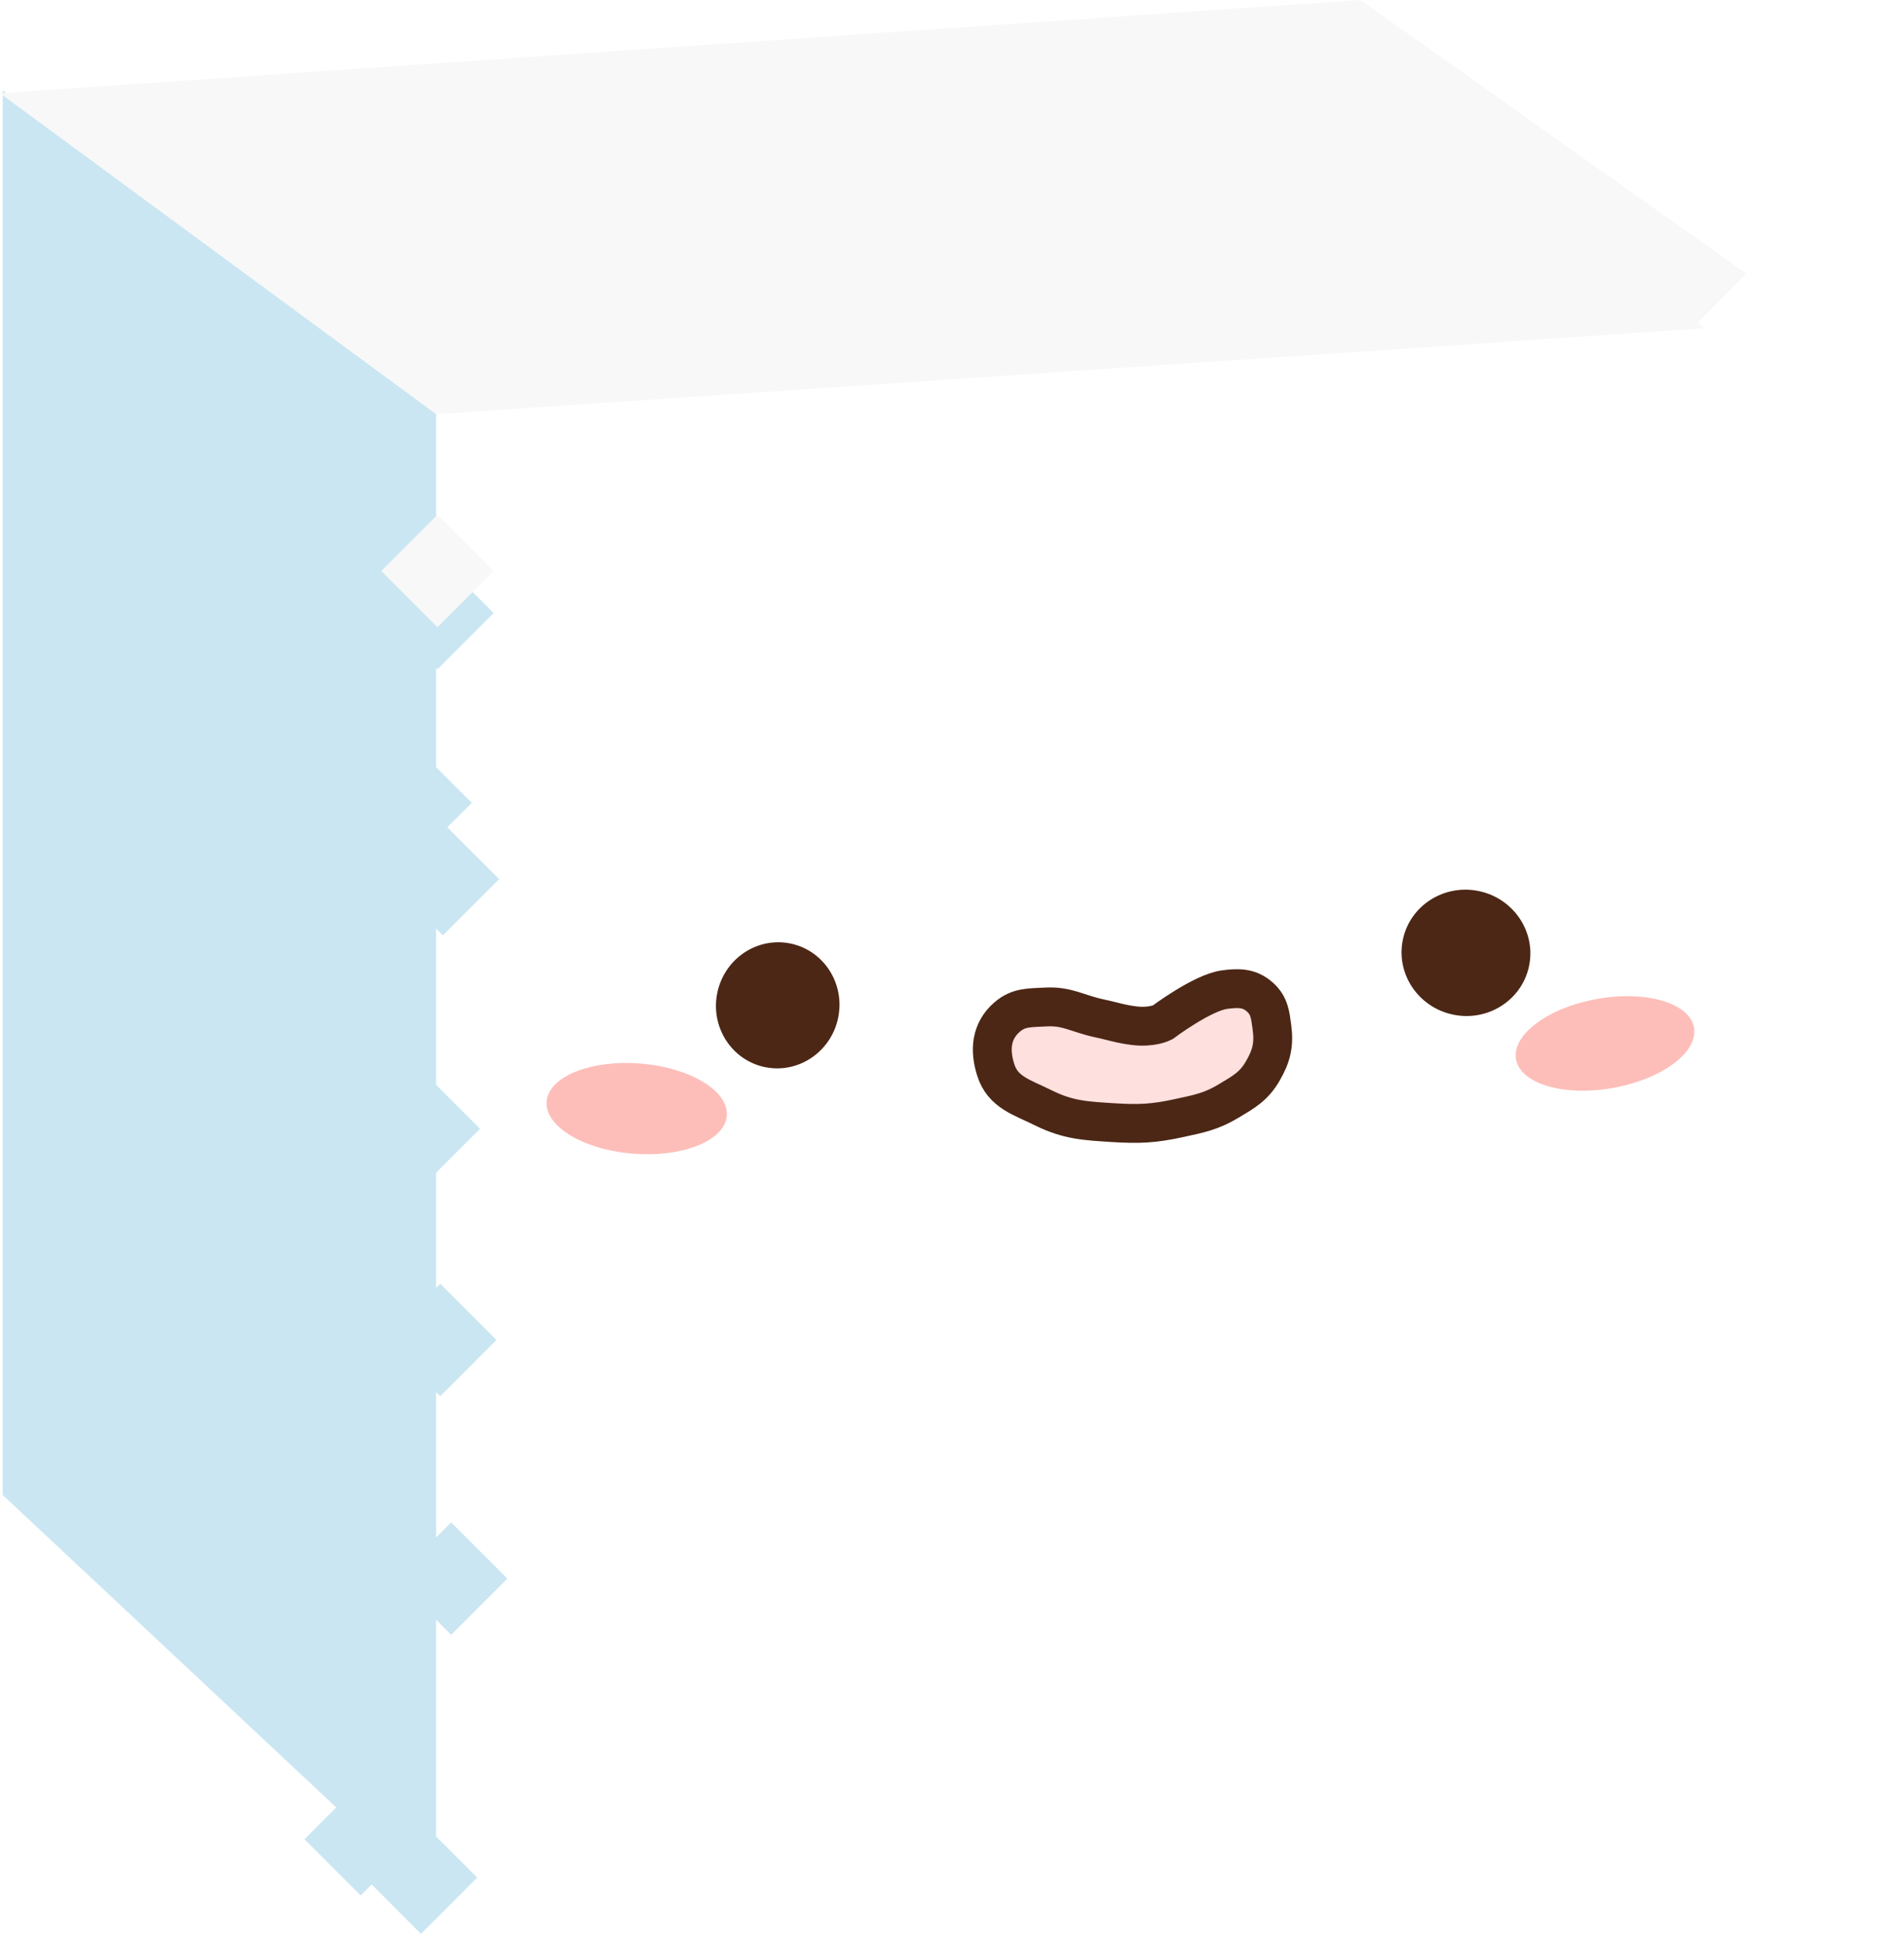 <svg width="49" height="50" viewBox="0 0 49 50" fill="none" xmlns="http://www.w3.org/2000/svg">
<path d="M11.224 10.518L46.518 8.259L45.247 45.529L11.224 48.776V10.518Z" fill="white"/>
<path d="M0.07 2.33L11.223 10.518V48.918L0.07 38.471V2.33Z" fill="#CAE6F2"/>
<path d="M0 2.4L35.012 0L46.659 8.259L11.223 10.659L0 2.4Z" fill="#F8F8F8"/>
<g filter="url(#filter0_d)">
<path d="M42.706 45.706L44.153 44.259L45.6 45.706L44.153 47.152L42.706 45.706Z" fill="white"/>
</g>
<g filter="url(#filter1_d)">
<path d="M45.106 45.706L46.553 44.259L48 45.706L46.553 47.152L45.106 45.706Z" fill="white"/>
</g>
<g filter="url(#filter2_d)">
<path d="M45.106 8.294L46.553 6.847L48 8.294L46.553 9.741L45.106 8.294Z" fill="white"/>
</g>
<path d="M44.611 12.67L46.058 11.224L47.505 12.67L46.058 14.117L44.611 12.67Z" fill="white"/>
<path d="M44.188 14.294L45.634 12.847L47.081 14.294L45.634 15.741L44.188 14.294Z" fill="white"/>
<path d="M44.823 18.176L46.27 16.729L47.717 18.176L46.27 19.623L44.823 18.176Z" fill="white"/>
<path d="M9.812 15.776L11.258 14.329L12.705 15.776L11.258 17.223L9.812 15.776Z" fill="#CAE6F2"/>
<path d="M9.248 20.659L10.695 19.212L12.142 20.659L10.695 22.105L9.248 20.659Z" fill="#CAE6F2"/>
<path d="M9.952 22.623L11.399 21.177L12.846 22.623L11.399 24.07L9.952 22.623Z" fill="#CAE6F2"/>
<path d="M9.46 29.046L10.907 27.599L12.354 29.046L10.907 30.493L9.46 29.046Z" fill="#CAE6F2"/>
<path d="M9.882 34.482L11.329 33.035L12.775 34.482L11.329 35.929L9.882 34.482Z" fill="#CAE6F2"/>
<path d="M10.164 40.623L11.611 39.176L13.058 40.623L11.611 42.07L10.164 40.623Z" fill="#CAE6F2"/>
<path d="M9.389 48.317L10.835 46.87L12.282 48.317L10.835 49.764L9.389 48.317Z" fill="#CAE6F2"/>
<path d="M7.836 47.329L9.283 45.882L10.73 47.329L9.283 48.776L7.836 47.329Z" fill="#CAE6F2"/>
<path d="M44.611 19.73L46.058 18.283L47.505 19.73L46.058 21.176L44.611 19.73Z" fill="white"/>
<path d="M43.835 25.165L45.282 23.718L46.729 25.165L45.282 26.611L43.835 25.165Z" fill="white"/>
<path d="M44.541 28.765L45.988 27.318L47.435 28.765L45.988 30.212L44.541 28.765Z" fill="white"/>
<path d="M44.188 42.741L45.634 41.294L47.081 42.741L45.634 44.188L44.188 42.741Z" fill="white"/>
<path d="M43.623 40.623L45.07 39.176L46.517 40.623L45.07 42.07L43.623 40.623Z" fill="white"/>
<path d="M43.905 35.118L45.352 33.671L46.799 35.118L45.352 36.565L43.905 35.118Z" fill="white"/>
<g filter="url(#filter3_d)">
<path d="M9.812 10.694L11.258 9.247L12.705 10.694L11.258 12.141L9.812 10.694Z" fill="#F8F8F8"/>
</g>
<g filter="url(#filter4_d)">
<path d="M43.694 8.294L45.141 6.847L46.588 8.294L45.141 9.741L43.694 8.294Z" fill="white"/>
</g>
<g filter="url(#filter5_d)">
<path d="M43.765 44.294L45.212 42.847L46.658 44.294L45.212 45.741L43.765 44.294Z" fill="white"/>
</g>
<g filter="url(#filter6_d)">
<path d="M18.424 42.035L19.871 40.588L21.317 42.035L19.871 43.482L18.424 42.035Z" fill="white"/>
</g>
<g filter="url(#filter7_d)">
<path d="M15.529 15.282L16.976 13.835L18.423 15.282L16.976 16.729L15.529 15.282Z" fill="white"/>
</g>
<g filter="url(#filter8_d)">
<path d="M17.646 15.776L19.093 14.329L20.54 15.776L19.093 17.223L17.646 15.776Z" fill="white"/>
</g>
<g filter="url(#filter9_d)">
<path d="M40.73 33.141L42.176 31.694L43.623 33.141L42.176 34.588L40.73 33.141Z" fill="white"/>
</g>
<ellipse cx="37.727" cy="24.52" rx="1.659" ry="1.624" transform="rotate(11.968 37.727 24.52)" fill="#4C2715"/>
<ellipse cx="20.015" cy="25.87" rx="1.588" ry="1.624" transform="rotate(11.968 20.015 25.87)" fill="#4C2715"/>
<ellipse cx="16.386" cy="28.528" rx="2.326" ry="1.163" transform="rotate(4.51 16.386 28.528)" fill="#FDBEB9"/>
<ellipse cx="41.306" cy="26.851" rx="2.326" ry="1.163" transform="rotate(-10.122 41.306 26.851)" fill="#FDBEB9"/>
<path d="M29.916 26.312C29.916 26.312 30.942 25.54 31.517 25.466C31.876 25.419 32.154 25.417 32.424 25.658C32.668 25.875 32.69 26.111 32.734 26.435C32.794 26.884 32.722 27.179 32.493 27.569C32.264 27.96 32.009 28.099 31.62 28.332C31.168 28.604 30.858 28.66 30.342 28.772C29.698 28.913 29.316 28.931 28.658 28.89C27.935 28.844 27.492 28.827 26.843 28.505C26.3 28.234 25.812 28.114 25.627 27.536C25.461 27.018 25.506 26.532 25.915 26.175C26.22 25.908 26.514 25.937 26.919 25.913C27.461 25.882 27.748 26.089 28.28 26.202C28.634 26.277 28.828 26.35 29.187 26.394C29.645 26.451 29.916 26.312 29.916 26.312Z" fill="#FDBEB9" fill-opacity="0.47" stroke="#4C2715"/>
<defs>
<filter id="filter0_d" x="41.706" y="43.259" width="4.894" height="4.894" filterUnits="userSpaceOnUse" color-interpolation-filters="sRGB">
<feFlood flood-opacity="0" result="BackgroundImageFix"/>
<feColorMatrix in="SourceAlpha" type="matrix" values="0 0 0 0 0 0 0 0 0 0 0 0 0 0 0 0 0 0 127 0"/>
<feOffset/>
<feGaussianBlur stdDeviation="0.5"/>
<feColorMatrix type="matrix" values="0 0 0 0 0 0 0 0 0 0 0 0 0 0 0 0 0 0 0.5 0"/>
<feBlend mode="normal" in2="BackgroundImageFix" result="effect1_dropShadow"/>
<feBlend mode="normal" in="SourceGraphic" in2="effect1_dropShadow" result="shape"/>
</filter>
<filter id="filter1_d" x="44.106" y="43.259" width="4.894" height="4.894" filterUnits="userSpaceOnUse" color-interpolation-filters="sRGB">
<feFlood flood-opacity="0" result="BackgroundImageFix"/>
<feColorMatrix in="SourceAlpha" type="matrix" values="0 0 0 0 0 0 0 0 0 0 0 0 0 0 0 0 0 0 127 0"/>
<feOffset/>
<feGaussianBlur stdDeviation="0.5"/>
<feColorMatrix type="matrix" values="0 0 0 0 0 0 0 0 0 0 0 0 0 0 0 0 0 0 0.5 0"/>
<feBlend mode="normal" in2="BackgroundImageFix" result="effect1_dropShadow"/>
<feBlend mode="normal" in="SourceGraphic" in2="effect1_dropShadow" result="shape"/>
</filter>
<filter id="filter2_d" x="44.106" y="5.847" width="4.894" height="4.894" filterUnits="userSpaceOnUse" color-interpolation-filters="sRGB">
<feFlood flood-opacity="0" result="BackgroundImageFix"/>
<feColorMatrix in="SourceAlpha" type="matrix" values="0 0 0 0 0 0 0 0 0 0 0 0 0 0 0 0 0 0 127 0"/>
<feOffset/>
<feGaussianBlur stdDeviation="0.5"/>
<feColorMatrix type="matrix" values="0 0 0 0 0 0 0 0 0 0 0 0 0 0 0 0 0 0 0.5 0"/>
<feBlend mode="normal" in2="BackgroundImageFix" result="effect1_dropShadow"/>
<feBlend mode="normal" in="SourceGraphic" in2="effect1_dropShadow" result="shape"/>
</filter>
<filter id="filter3_d" x="5.812" y="9.247" width="10.894" height="10.894" filterUnits="userSpaceOnUse" color-interpolation-filters="sRGB">
<feFlood flood-opacity="0" result="BackgroundImageFix"/>
<feColorMatrix in="SourceAlpha" type="matrix" values="0 0 0 0 0 0 0 0 0 0 0 0 0 0 0 0 0 0 127 0"/>
<feOffset dy="4"/>
<feGaussianBlur stdDeviation="2"/>
<feColorMatrix type="matrix" values="0 0 0 0 0 0 0 0 0 0 0 0 0 0 0 0 0 0 0.25 0"/>
<feBlend mode="normal" in2="BackgroundImageFix" result="effect1_dropShadow"/>
<feBlend mode="normal" in="SourceGraphic" in2="effect1_dropShadow" result="shape"/>
</filter>
<filter id="filter4_d" x="42.694" y="5.847" width="4.894" height="4.894" filterUnits="userSpaceOnUse" color-interpolation-filters="sRGB">
<feFlood flood-opacity="0" result="BackgroundImageFix"/>
<feColorMatrix in="SourceAlpha" type="matrix" values="0 0 0 0 0 0 0 0 0 0 0 0 0 0 0 0 0 0 127 0"/>
<feOffset/>
<feGaussianBlur stdDeviation="0.5"/>
<feColorMatrix type="matrix" values="0 0 0 0 0 0 0 0 0 0 0 0 0 0 0 0 0 0 0.5 0"/>
<feBlend mode="normal" in2="BackgroundImageFix" result="effect1_dropShadow"/>
<feBlend mode="normal" in="SourceGraphic" in2="effect1_dropShadow" result="shape"/>
</filter>
<filter id="filter5_d" x="42.765" y="41.847" width="4.894" height="4.894" filterUnits="userSpaceOnUse" color-interpolation-filters="sRGB">
<feFlood flood-opacity="0" result="BackgroundImageFix"/>
<feColorMatrix in="SourceAlpha" type="matrix" values="0 0 0 0 0 0 0 0 0 0 0 0 0 0 0 0 0 0 127 0"/>
<feOffset/>
<feGaussianBlur stdDeviation="0.5"/>
<feColorMatrix type="matrix" values="0 0 0 0 0 0 0 0 0 0 0 0 0 0 0 0 0 0 0.5 0"/>
<feBlend mode="normal" in2="BackgroundImageFix" result="effect1_dropShadow"/>
<feBlend mode="normal" in="SourceGraphic" in2="effect1_dropShadow" result="shape"/>
</filter>
<filter id="filter6_d" x="17.424" y="39.588" width="4.894" height="4.894" filterUnits="userSpaceOnUse" color-interpolation-filters="sRGB">
<feFlood flood-opacity="0" result="BackgroundImageFix"/>
<feColorMatrix in="SourceAlpha" type="matrix" values="0 0 0 0 0 0 0 0 0 0 0 0 0 0 0 0 0 0 127 0"/>
<feOffset/>
<feGaussianBlur stdDeviation="0.5"/>
<feColorMatrix type="matrix" values="0 0 0 0 0 0 0 0 0 0 0 0 0 0 0 0 0 0 0.5 0"/>
<feBlend mode="normal" in2="BackgroundImageFix" result="effect1_dropShadow"/>
<feBlend mode="normal" in="SourceGraphic" in2="effect1_dropShadow" result="shape"/>
</filter>
<filter id="filter7_d" x="14.529" y="12.835" width="4.894" height="4.894" filterUnits="userSpaceOnUse" color-interpolation-filters="sRGB">
<feFlood flood-opacity="0" result="BackgroundImageFix"/>
<feColorMatrix in="SourceAlpha" type="matrix" values="0 0 0 0 0 0 0 0 0 0 0 0 0 0 0 0 0 0 127 0"/>
<feOffset/>
<feGaussianBlur stdDeviation="0.5"/>
<feColorMatrix type="matrix" values="0 0 0 0 0 0 0 0 0 0 0 0 0 0 0 0 0 0 0.5 0"/>
<feBlend mode="normal" in2="BackgroundImageFix" result="effect1_dropShadow"/>
<feBlend mode="normal" in="SourceGraphic" in2="effect1_dropShadow" result="shape"/>
</filter>
<filter id="filter8_d" x="16.646" y="13.329" width="4.894" height="4.894" filterUnits="userSpaceOnUse" color-interpolation-filters="sRGB">
<feFlood flood-opacity="0" result="BackgroundImageFix"/>
<feColorMatrix in="SourceAlpha" type="matrix" values="0 0 0 0 0 0 0 0 0 0 0 0 0 0 0 0 0 0 127 0"/>
<feOffset/>
<feGaussianBlur stdDeviation="0.5"/>
<feColorMatrix type="matrix" values="0 0 0 0 0 0 0 0 0 0 0 0 0 0 0 0 0 0 0.5 0"/>
<feBlend mode="normal" in2="BackgroundImageFix" result="effect1_dropShadow"/>
<feBlend mode="normal" in="SourceGraphic" in2="effect1_dropShadow" result="shape"/>
</filter>
<filter id="filter9_d" x="39.73" y="30.694" width="4.894" height="4.894" filterUnits="userSpaceOnUse" color-interpolation-filters="sRGB">
<feFlood flood-opacity="0" result="BackgroundImageFix"/>
<feColorMatrix in="SourceAlpha" type="matrix" values="0 0 0 0 0 0 0 0 0 0 0 0 0 0 0 0 0 0 127 0"/>
<feOffset/>
<feGaussianBlur stdDeviation="0.5"/>
<feColorMatrix type="matrix" values="0 0 0 0 0 0 0 0 0 0 0 0 0 0 0 0 0 0 0.5 0"/>
<feBlend mode="normal" in2="BackgroundImageFix" result="effect1_dropShadow"/>
<feBlend mode="normal" in="SourceGraphic" in2="effect1_dropShadow" result="shape"/>
</filter>
</defs>
</svg>
